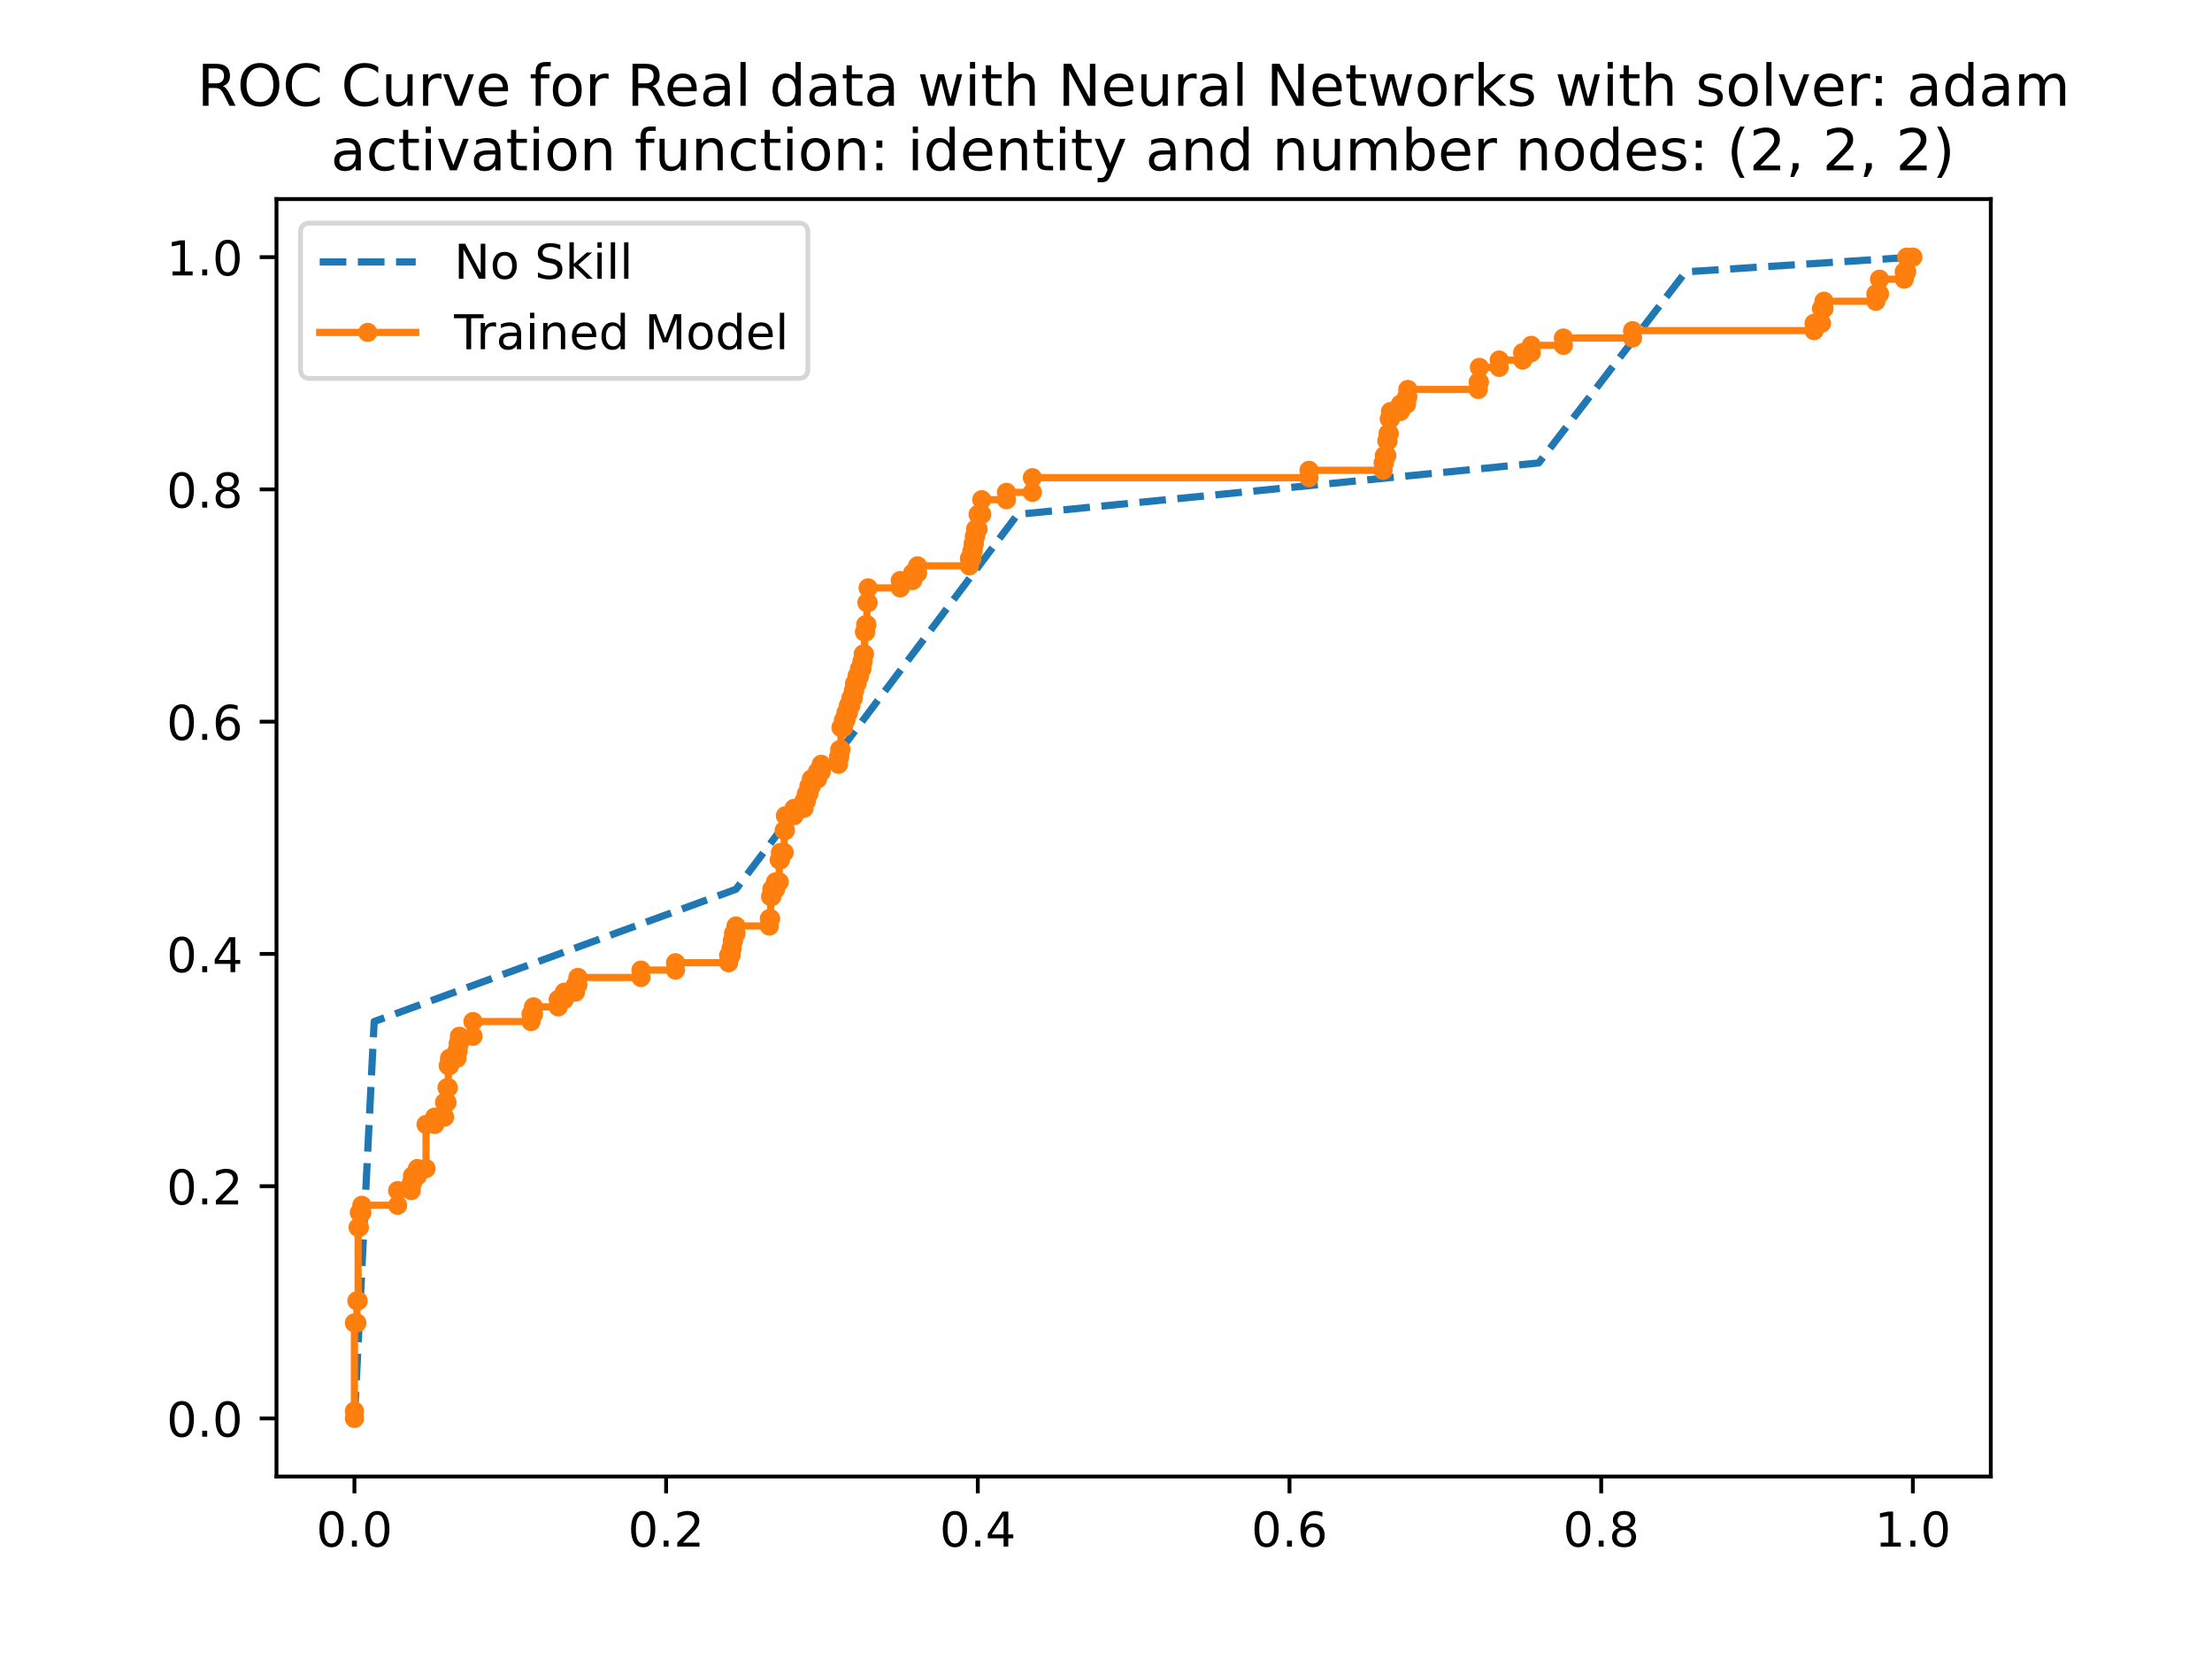 <?xml version="1.0" encoding="utf-8" standalone="no"?>
<!DOCTYPE svg PUBLIC "-//W3C//DTD SVG 1.1//EN"
  "http://www.w3.org/Graphics/SVG/1.1/DTD/svg11.dtd">
<!-- Created with matplotlib (https://matplotlib.org/) -->
<svg height="345.6pt" version="1.1" viewBox="0 0 460.8 345.6" width="460.8pt" xmlns="http://www.w3.org/2000/svg" xmlns:xlink="http://www.w3.org/1999/xlink">
 <defs>
  <style type="text/css">
*{stroke-linecap:butt;stroke-linejoin:round;}
  </style>
 </defs>
 <g id="figure_1">
  <g id="patch_1">
   <path d="M 0 345.6 
L 460.8 345.6 
L 460.8 0 
L 0 0 
z
" style="fill:#ffffff;"/>
  </g>
  <g id="axes_1">
   <g id="patch_2">
    <path d="M 57.6 307.584 
L 414.72 307.584 
L 414.72 41.472 
L 57.6 41.472 
z
" style="fill:#ffffff;"/>
   </g>
   <g id="matplotlib.axis_1">
    <g id="xtick_1">
     <g id="line2d_1">
      <defs>
       <path d="M 0 0 
L 0 3.5 
" id="m9ee364a460" style="stroke:#000000;stroke-width:0.8;"/>
      </defs>
      <g>
       <use style="stroke:#000000;stroke-width:0.8;" x="73.833" xlink:href="#m9ee364a460" y="307.584"/>
      </g>
     </g>
     <g id="text_1">
      <!-- 0.0 -->
      <defs>
       <path d="M 31.781 66.406 
Q 24.172 66.406 20.328 58.906 
Q 16.5 51.422 16.5 36.375 
Q 16.5 21.391 20.328 13.891 
Q 24.172 6.391 31.781 6.391 
Q 39.453 6.391 43.281 13.891 
Q 47.125 21.391 47.125 36.375 
Q 47.125 51.422 43.281 58.906 
Q 39.453 66.406 31.781 66.406 
z
M 31.781 74.219 
Q 44.047 74.219 50.516 64.516 
Q 56.984 54.828 56.984 36.375 
Q 56.984 17.969 50.516 8.266 
Q 44.047 -1.422 31.781 -1.422 
Q 19.531 -1.422 13.062 8.266 
Q 6.594 17.969 6.594 36.375 
Q 6.594 54.828 13.062 64.516 
Q 19.531 74.219 31.781 74.219 
z
" id="DejaVuSans-48"/>
       <path d="M 10.688 12.406 
L 21 12.406 
L 21 0 
L 10.688 0 
z
" id="DejaVuSans-46"/>
      </defs>
      <g transform="translate(65.881 322.182)scale(0.1 -0.1)">
       <use xlink:href="#DejaVuSans-48"/>
       <use x="63.623" xlink:href="#DejaVuSans-46"/>
       <use x="95.41" xlink:href="#DejaVuSans-48"/>
      </g>
     </g>
    </g>
    <g id="xtick_2">
     <g id="line2d_2">
      <g>
       <use style="stroke:#000000;stroke-width:0.8;" x="138.764" xlink:href="#m9ee364a460" y="307.584"/>
      </g>
     </g>
     <g id="text_2">
      <!-- 0.2 -->
      <defs>
       <path d="M 19.188 8.297 
L 53.609 8.297 
L 53.609 0 
L 7.328 0 
L 7.328 8.297 
Q 12.938 14.109 22.625 23.891 
Q 32.328 33.688 34.812 36.531 
Q 39.547 41.844 41.422 45.531 
Q 43.312 49.219 43.312 52.781 
Q 43.312 58.594 39.234 62.25 
Q 35.156 65.922 28.609 65.922 
Q 23.969 65.922 18.812 64.312 
Q 13.672 62.703 7.812 59.422 
L 7.812 69.391 
Q 13.766 71.781 18.938 73 
Q 24.125 74.219 28.422 74.219 
Q 39.75 74.219 46.484 68.547 
Q 53.219 62.891 53.219 53.422 
Q 53.219 48.922 51.531 44.891 
Q 49.859 40.875 45.406 35.406 
Q 44.188 33.984 37.641 27.219 
Q 31.109 20.453 19.188 8.297 
z
" id="DejaVuSans-50"/>
      </defs>
      <g transform="translate(130.812 322.182)scale(0.1 -0.1)">
       <use xlink:href="#DejaVuSans-48"/>
       <use x="63.623" xlink:href="#DejaVuSans-46"/>
       <use x="95.41" xlink:href="#DejaVuSans-50"/>
      </g>
     </g>
    </g>
    <g id="xtick_3">
     <g id="line2d_3">
      <g>
       <use style="stroke:#000000;stroke-width:0.8;" x="203.695" xlink:href="#m9ee364a460" y="307.584"/>
      </g>
     </g>
     <g id="text_3">
      <!-- 0.4 -->
      <defs>
       <path d="M 37.797 64.312 
L 12.891 25.391 
L 37.797 25.391 
z
M 35.203 72.906 
L 47.609 72.906 
L 47.609 25.391 
L 58.016 25.391 
L 58.016 17.188 
L 47.609 17.188 
L 47.609 0 
L 37.797 0 
L 37.797 17.188 
L 4.891 17.188 
L 4.891 26.703 
z
" id="DejaVuSans-52"/>
      </defs>
      <g transform="translate(195.743 322.182)scale(0.1 -0.1)">
       <use xlink:href="#DejaVuSans-48"/>
       <use x="63.623" xlink:href="#DejaVuSans-46"/>
       <use x="95.41" xlink:href="#DejaVuSans-52"/>
      </g>
     </g>
    </g>
    <g id="xtick_4">
     <g id="line2d_4">
      <g>
       <use style="stroke:#000000;stroke-width:0.8;" x="268.625" xlink:href="#m9ee364a460" y="307.584"/>
      </g>
     </g>
     <g id="text_4">
      <!-- 0.6 -->
      <defs>
       <path d="M 33.016 40.375 
Q 26.375 40.375 22.484 35.828 
Q 18.609 31.297 18.609 23.391 
Q 18.609 15.531 22.484 10.953 
Q 26.375 6.391 33.016 6.391 
Q 39.656 6.391 43.531 10.953 
Q 47.406 15.531 47.406 23.391 
Q 47.406 31.297 43.531 35.828 
Q 39.656 40.375 33.016 40.375 
z
M 52.594 71.297 
L 52.594 62.312 
Q 48.875 64.062 45.094 64.984 
Q 41.312 65.922 37.594 65.922 
Q 27.828 65.922 22.672 59.328 
Q 17.531 52.734 16.797 39.406 
Q 19.672 43.656 24.016 45.922 
Q 28.375 48.188 33.594 48.188 
Q 44.578 48.188 50.953 41.516 
Q 57.328 34.859 57.328 23.391 
Q 57.328 12.156 50.688 5.359 
Q 44.047 -1.422 33.016 -1.422 
Q 20.359 -1.422 13.672 8.266 
Q 6.984 17.969 6.984 36.375 
Q 6.984 53.656 15.188 63.938 
Q 23.391 74.219 37.203 74.219 
Q 40.922 74.219 44.703 73.484 
Q 48.484 72.75 52.594 71.297 
z
" id="DejaVuSans-54"/>
      </defs>
      <g transform="translate(260.674 322.182)scale(0.1 -0.1)">
       <use xlink:href="#DejaVuSans-48"/>
       <use x="63.623" xlink:href="#DejaVuSans-46"/>
       <use x="95.41" xlink:href="#DejaVuSans-54"/>
      </g>
     </g>
    </g>
    <g id="xtick_5">
     <g id="line2d_5">
      <g>
       <use style="stroke:#000000;stroke-width:0.8;" x="333.556" xlink:href="#m9ee364a460" y="307.584"/>
      </g>
     </g>
     <g id="text_5">
      <!-- 0.8 -->
      <defs>
       <path d="M 31.781 34.625 
Q 24.75 34.625 20.719 30.859 
Q 16.703 27.094 16.703 20.516 
Q 16.703 13.922 20.719 10.156 
Q 24.75 6.391 31.781 6.391 
Q 38.812 6.391 42.859 10.172 
Q 46.922 13.969 46.922 20.516 
Q 46.922 27.094 42.891 30.859 
Q 38.875 34.625 31.781 34.625 
z
M 21.922 38.812 
Q 15.578 40.375 12.031 44.719 
Q 8.5 49.078 8.5 55.328 
Q 8.5 64.062 14.719 69.141 
Q 20.953 74.219 31.781 74.219 
Q 42.672 74.219 48.875 69.141 
Q 55.078 64.062 55.078 55.328 
Q 55.078 49.078 51.531 44.719 
Q 48 40.375 41.703 38.812 
Q 48.828 37.156 52.797 32.312 
Q 56.781 27.484 56.781 20.516 
Q 56.781 9.906 50.312 4.234 
Q 43.844 -1.422 31.781 -1.422 
Q 19.734 -1.422 13.25 4.234 
Q 6.781 9.906 6.781 20.516 
Q 6.781 27.484 10.781 32.312 
Q 14.797 37.156 21.922 38.812 
z
M 18.312 54.391 
Q 18.312 48.734 21.844 45.562 
Q 25.391 42.391 31.781 42.391 
Q 38.141 42.391 41.719 45.562 
Q 45.312 48.734 45.312 54.391 
Q 45.312 60.062 41.719 63.234 
Q 38.141 66.406 31.781 66.406 
Q 25.391 66.406 21.844 63.234 
Q 18.312 60.062 18.312 54.391 
z
" id="DejaVuSans-56"/>
      </defs>
      <g transform="translate(325.605 322.182)scale(0.1 -0.1)">
       <use xlink:href="#DejaVuSans-48"/>
       <use x="63.623" xlink:href="#DejaVuSans-46"/>
       <use x="95.41" xlink:href="#DejaVuSans-56"/>
      </g>
     </g>
    </g>
    <g id="xtick_6">
     <g id="line2d_6">
      <g>
       <use style="stroke:#000000;stroke-width:0.8;" x="398.487" xlink:href="#m9ee364a460" y="307.584"/>
      </g>
     </g>
     <g id="text_6">
      <!-- 1.0 -->
      <defs>
       <path d="M 12.406 8.297 
L 28.516 8.297 
L 28.516 63.922 
L 10.984 60.406 
L 10.984 69.391 
L 28.422 72.906 
L 38.281 72.906 
L 38.281 8.297 
L 54.391 8.297 
L 54.391 0 
L 12.406 0 
z
" id="DejaVuSans-49"/>
      </defs>
      <g transform="translate(390.536 322.182)scale(0.1 -0.1)">
       <use xlink:href="#DejaVuSans-49"/>
       <use x="63.623" xlink:href="#DejaVuSans-46"/>
       <use x="95.41" xlink:href="#DejaVuSans-48"/>
      </g>
     </g>
    </g>
   </g>
   <g id="matplotlib.axis_2">
    <g id="ytick_1">
     <g id="line2d_7">
      <defs>
       <path d="M 0 0 
L -3.5 0 
" id="md3bac1c4c9" style="stroke:#000000;stroke-width:0.8;"/>
      </defs>
      <g>
       <use style="stroke:#000000;stroke-width:0.8;" x="57.6" xlink:href="#md3bac1c4c9" y="295.488"/>
      </g>
     </g>
     <g id="text_7">
      <!-- 0.0 -->
      <g transform="translate(34.697 299.287)scale(0.1 -0.1)">
       <use xlink:href="#DejaVuSans-48"/>
       <use x="63.623" xlink:href="#DejaVuSans-46"/>
       <use x="95.41" xlink:href="#DejaVuSans-48"/>
      </g>
     </g>
    </g>
    <g id="ytick_2">
     <g id="line2d_8">
      <g>
       <use style="stroke:#000000;stroke-width:0.8;" x="57.6" xlink:href="#md3bac1c4c9" y="247.104"/>
      </g>
     </g>
     <g id="text_8">
      <!-- 0.2 -->
      <g transform="translate(34.697 250.903)scale(0.1 -0.1)">
       <use xlink:href="#DejaVuSans-48"/>
       <use x="63.623" xlink:href="#DejaVuSans-46"/>
       <use x="95.41" xlink:href="#DejaVuSans-50"/>
      </g>
     </g>
    </g>
    <g id="ytick_3">
     <g id="line2d_9">
      <g>
       <use style="stroke:#000000;stroke-width:0.8;" x="57.6" xlink:href="#md3bac1c4c9" y="198.72"/>
      </g>
     </g>
     <g id="text_9">
      <!-- 0.4 -->
      <g transform="translate(34.697 202.519)scale(0.1 -0.1)">
       <use xlink:href="#DejaVuSans-48"/>
       <use x="63.623" xlink:href="#DejaVuSans-46"/>
       <use x="95.41" xlink:href="#DejaVuSans-52"/>
      </g>
     </g>
    </g>
    <g id="ytick_4">
     <g id="line2d_10">
      <g>
       <use style="stroke:#000000;stroke-width:0.8;" x="57.6" xlink:href="#md3bac1c4c9" y="150.336"/>
      </g>
     </g>
     <g id="text_10">
      <!-- 0.6 -->
      <g transform="translate(34.697 154.135)scale(0.1 -0.1)">
       <use xlink:href="#DejaVuSans-48"/>
       <use x="63.623" xlink:href="#DejaVuSans-46"/>
       <use x="95.41" xlink:href="#DejaVuSans-54"/>
      </g>
     </g>
    </g>
    <g id="ytick_5">
     <g id="line2d_11">
      <g>
       <use style="stroke:#000000;stroke-width:0.8;" x="57.6" xlink:href="#md3bac1c4c9" y="101.952"/>
      </g>
     </g>
     <g id="text_11">
      <!-- 0.8 -->
      <g transform="translate(34.697 105.751)scale(0.1 -0.1)">
       <use xlink:href="#DejaVuSans-48"/>
       <use x="63.623" xlink:href="#DejaVuSans-46"/>
       <use x="95.41" xlink:href="#DejaVuSans-56"/>
      </g>
     </g>
    </g>
    <g id="ytick_6">
     <g id="line2d_12">
      <g>
       <use style="stroke:#000000;stroke-width:0.8;" x="57.6" xlink:href="#md3bac1c4c9" y="53.568"/>
      </g>
     </g>
     <g id="text_12">
      <!-- 1.0 -->
      <g transform="translate(34.697 57.367)scale(0.1 -0.1)">
       <use xlink:href="#DejaVuSans-49"/>
       <use x="63.623" xlink:href="#DejaVuSans-46"/>
       <use x="95.41" xlink:href="#DejaVuSans-48"/>
      </g>
     </g>
    </g>
   </g>
   <g id="line2d_13">
    <path clip-path="url(#p2cb1b2022c)" d="M 73.833 295.488 
L 77.949 212.806 
L 153.324 185.246 
L 211.978 107.158 
L 320.539 96.44 
L 351.153 56.63 
L 398.487 53.568 
" style="fill:none;stroke:#1f77b4;stroke-dasharray:5.55,2.4;stroke-dashoffset:0;stroke-width:1.5;"/>
   </g>
   <g id="line2d_14">
    <path clip-path="url(#p2cb1b2022c)" d="M 73.833 295.488 
L 73.833 275.583 
L 74.347 275.583 
L 74.347 270.99 
L 74.604 270.99 
L 74.604 255.678 
L 74.862 255.678 
L 74.862 252.616 
L 75.376 252.616 
L 75.376 251.085 
L 82.837 251.085 
L 82.837 248.023 
L 85.666 248.023 
L 85.666 246.492 
L 85.924 246.492 
L 85.924 244.96 
L 86.953 244.96 
L 86.953 243.429 
L 88.753 243.429 
L 88.753 234.242 
L 90.554 234.242 
L 90.554 232.711 
L 92.612 232.711 
L 92.612 229.649 
L 93.127 229.649 
L 93.127 226.587 
L 93.384 226.587 
L 93.384 221.993 
L 93.641 221.993 
L 93.641 220.462 
L 95.185 220.462 
L 95.185 218.931 
L 95.442 218.931 
L 95.442 217.4 
L 95.699 217.4 
L 95.699 215.869 
L 98.529 215.869 
L 98.529 212.806 
L 110.62 212.806 
L 110.62 211.275 
L 111.135 211.275 
L 111.135 209.744 
L 116.28 209.744 
L 116.28 208.213 
L 117.566 208.213 
L 117.566 206.682 
L 119.881 206.682 
L 119.881 205.151 
L 120.396 205.151 
L 120.396 203.62 
L 133.516 203.62 
L 133.516 202.089 
L 140.719 202.089 
L 140.719 200.557 
L 151.781 200.557 
L 151.781 199.026 
L 152.295 199.026 
L 152.295 197.495 
L 152.552 197.495 
L 152.552 195.964 
L 152.81 195.964 
L 152.81 194.433 
L 153.324 194.433 
L 153.324 192.902 
L 160.27 192.902 
L 160.27 191.371 
L 160.527 191.371 
L 160.527 186.777 
L 160.785 186.777 
L 160.785 185.246 
L 161.556 185.246 
L 161.556 183.715 
L 162.328 183.715 
L 162.328 179.121 
L 162.585 179.121 
L 162.585 177.59 
L 163.357 177.59 
L 163.357 172.997 
L 163.614 172.997 
L 163.614 169.935 
L 165.415 169.935 
L 165.415 168.403 
L 167.473 168.403 
L 167.473 166.872 
L 167.988 166.872 
L 167.988 165.341 
L 168.502 165.341 
L 168.502 163.81 
L 169.017 163.81 
L 169.017 162.279 
L 170.303 162.279 
L 170.303 160.748 
L 171.075 160.748 
L 171.075 159.217 
L 174.676 159.217 
L 174.676 157.685 
L 174.934 157.685 
L 174.934 156.154 
L 175.191 156.154 
L 175.191 151.561 
L 175.705 151.561 
L 175.705 150.03 
L 176.22 150.03 
L 176.22 148.499 
L 176.734 148.499 
L 176.734 146.967 
L 177.249 146.967 
L 177.249 145.436 
L 177.763 145.436 
L 177.763 143.905 
L 178.021 143.905 
L 178.021 142.374 
L 178.535 142.374 
L 178.535 140.843 
L 179.05 140.843 
L 179.05 139.312 
L 179.564 139.312 
L 179.564 137.781 
L 179.821 137.781 
L 179.821 136.25 
L 180.079 136.25 
L 180.079 131.656 
L 180.336 131.656 
L 180.336 130.125 
L 180.593 130.125 
L 180.593 125.532 
L 180.85 125.532 
L 180.85 122.469 
L 187.539 122.469 
L 187.539 120.938 
L 190.112 120.938 
L 190.112 119.407 
L 191.141 119.407 
L 191.141 117.876 
L 201.945 117.876 
L 201.945 116.345 
L 202.46 116.345 
L 202.46 114.814 
L 202.717 114.814 
L 202.717 113.282 
L 202.974 113.282 
L 202.974 111.751 
L 203.231 111.751 
L 203.231 110.22 
L 203.746 110.22 
L 203.746 107.158 
L 204.518 107.158 
L 204.518 104.096 
L 209.663 104.096 
L 209.663 102.564 
L 215.065 102.564 
L 215.065 99.502 
L 272.69 99.502 
L 272.69 97.971 
L 288.125 97.971 
L 288.125 96.44 
L 288.383 96.44 
L 288.383 94.909 
L 288.897 94.909 
L 288.897 91.846 
L 289.154 91.846 
L 289.154 90.315 
L 289.412 90.315 
L 289.412 87.253 
L 289.669 87.253 
L 289.669 85.722 
L 291.727 85.722 
L 291.727 84.191 
L 293.013 84.191 
L 293.013 82.66 
L 293.27 82.66 
L 293.27 81.129 
L 307.934 81.129 
L 307.934 79.597 
L 308.191 79.597 
L 308.191 76.535 
L 312.307 76.535 
L 312.307 75.004 
L 317.195 75.004 
L 317.195 73.473 
L 318.996 73.473 
L 318.996 71.942 
L 325.684 71.942 
L 325.684 70.411 
L 340.091 70.411 
L 340.091 68.879 
L 377.907 68.879 
L 377.907 67.348 
L 379.45 67.348 
L 379.45 64.286 
L 379.965 64.286 
L 379.965 62.755 
L 390.77 62.755 
L 390.77 61.224 
L 391.541 61.224 
L 391.541 58.161 
L 396.686 58.161 
L 396.686 56.63 
L 397.201 56.63 
L 397.201 53.568 
L 398.487 53.568 
L 398.487 53.568 
" style="fill:none;stroke:#ff7f0e;stroke-linecap:square;stroke-width:1.5;"/>
    <defs>
     <path d="M 0 1.5 
C 0.398 1.5 0.779 1.342 1.061 1.061 
C 1.342 0.779 1.5 0.398 1.5 0 
C 1.5 -0.398 1.342 -0.779 1.061 -1.061 
C 0.779 -1.342 0.398 -1.5 0 -1.5 
C -0.398 -1.5 -0.779 -1.342 -1.061 -1.061 
C -1.342 -0.779 -1.5 -0.398 -1.5 0 
C -1.5 0.398 -1.342 0.779 -1.061 1.061 
C -0.779 1.342 -0.398 1.5 0 1.5 
z
" id="mf850150795" style="stroke:#ff7f0e;"/>
    </defs>
    <g clip-path="url(#p2cb1b2022c)">
     <use style="fill:#ff7f0e;stroke:#ff7f0e;" x="73.833" xlink:href="#mf850150795" y="295.488"/>
     <use style="fill:#ff7f0e;stroke:#ff7f0e;" x="73.833" xlink:href="#mf850150795" y="293.957"/>
     <use style="fill:#ff7f0e;stroke:#ff7f0e;" x="73.833" xlink:href="#mf850150795" y="275.583"/>
     <use style="fill:#ff7f0e;stroke:#ff7f0e;" x="74.347" xlink:href="#mf850150795" y="275.583"/>
     <use style="fill:#ff7f0e;stroke:#ff7f0e;" x="74.347" xlink:href="#mf850150795" y="270.99"/>
     <use style="fill:#ff7f0e;stroke:#ff7f0e;" x="74.604" xlink:href="#mf850150795" y="270.99"/>
     <use style="fill:#ff7f0e;stroke:#ff7f0e;" x="74.604" xlink:href="#mf850150795" y="255.678"/>
     <use style="fill:#ff7f0e;stroke:#ff7f0e;" x="74.862" xlink:href="#mf850150795" y="255.678"/>
     <use style="fill:#ff7f0e;stroke:#ff7f0e;" x="74.862" xlink:href="#mf850150795" y="252.616"/>
     <use style="fill:#ff7f0e;stroke:#ff7f0e;" x="75.376" xlink:href="#mf850150795" y="252.616"/>
     <use style="fill:#ff7f0e;stroke:#ff7f0e;" x="75.376" xlink:href="#mf850150795" y="251.085"/>
     <use style="fill:#ff7f0e;stroke:#ff7f0e;" x="82.837" xlink:href="#mf850150795" y="251.085"/>
     <use style="fill:#ff7f0e;stroke:#ff7f0e;" x="82.837" xlink:href="#mf850150795" y="248.023"/>
     <use style="fill:#ff7f0e;stroke:#ff7f0e;" x="85.666" xlink:href="#mf850150795" y="248.023"/>
     <use style="fill:#ff7f0e;stroke:#ff7f0e;" x="85.666" xlink:href="#mf850150795" y="246.492"/>
     <use style="fill:#ff7f0e;stroke:#ff7f0e;" x="85.924" xlink:href="#mf850150795" y="246.492"/>
     <use style="fill:#ff7f0e;stroke:#ff7f0e;" x="85.924" xlink:href="#mf850150795" y="244.96"/>
     <use style="fill:#ff7f0e;stroke:#ff7f0e;" x="86.953" xlink:href="#mf850150795" y="244.96"/>
     <use style="fill:#ff7f0e;stroke:#ff7f0e;" x="86.953" xlink:href="#mf850150795" y="243.429"/>
     <use style="fill:#ff7f0e;stroke:#ff7f0e;" x="88.753" xlink:href="#mf850150795" y="243.429"/>
     <use style="fill:#ff7f0e;stroke:#ff7f0e;" x="88.753" xlink:href="#mf850150795" y="234.242"/>
     <use style="fill:#ff7f0e;stroke:#ff7f0e;" x="90.554" xlink:href="#mf850150795" y="234.242"/>
     <use style="fill:#ff7f0e;stroke:#ff7f0e;" x="90.554" xlink:href="#mf850150795" y="232.711"/>
     <use style="fill:#ff7f0e;stroke:#ff7f0e;" x="92.612" xlink:href="#mf850150795" y="232.711"/>
     <use style="fill:#ff7f0e;stroke:#ff7f0e;" x="92.612" xlink:href="#mf850150795" y="229.649"/>
     <use style="fill:#ff7f0e;stroke:#ff7f0e;" x="93.127" xlink:href="#mf850150795" y="229.649"/>
     <use style="fill:#ff7f0e;stroke:#ff7f0e;" x="93.127" xlink:href="#mf850150795" y="226.587"/>
     <use style="fill:#ff7f0e;stroke:#ff7f0e;" x="93.384" xlink:href="#mf850150795" y="226.587"/>
     <use style="fill:#ff7f0e;stroke:#ff7f0e;" x="93.384" xlink:href="#mf850150795" y="221.993"/>
     <use style="fill:#ff7f0e;stroke:#ff7f0e;" x="93.641" xlink:href="#mf850150795" y="221.993"/>
     <use style="fill:#ff7f0e;stroke:#ff7f0e;" x="93.641" xlink:href="#mf850150795" y="220.462"/>
     <use style="fill:#ff7f0e;stroke:#ff7f0e;" x="95.185" xlink:href="#mf850150795" y="220.462"/>
     <use style="fill:#ff7f0e;stroke:#ff7f0e;" x="95.185" xlink:href="#mf850150795" y="218.931"/>
     <use style="fill:#ff7f0e;stroke:#ff7f0e;" x="95.442" xlink:href="#mf850150795" y="218.931"/>
     <use style="fill:#ff7f0e;stroke:#ff7f0e;" x="95.442" xlink:href="#mf850150795" y="217.4"/>
     <use style="fill:#ff7f0e;stroke:#ff7f0e;" x="95.699" xlink:href="#mf850150795" y="217.4"/>
     <use style="fill:#ff7f0e;stroke:#ff7f0e;" x="95.699" xlink:href="#mf850150795" y="215.869"/>
     <use style="fill:#ff7f0e;stroke:#ff7f0e;" x="98.529" xlink:href="#mf850150795" y="215.869"/>
     <use style="fill:#ff7f0e;stroke:#ff7f0e;" x="98.529" xlink:href="#mf850150795" y="212.806"/>
     <use style="fill:#ff7f0e;stroke:#ff7f0e;" x="110.62" xlink:href="#mf850150795" y="212.806"/>
     <use style="fill:#ff7f0e;stroke:#ff7f0e;" x="110.62" xlink:href="#mf850150795" y="211.275"/>
     <use style="fill:#ff7f0e;stroke:#ff7f0e;" x="111.135" xlink:href="#mf850150795" y="211.275"/>
     <use style="fill:#ff7f0e;stroke:#ff7f0e;" x="111.135" xlink:href="#mf850150795" y="209.744"/>
     <use style="fill:#ff7f0e;stroke:#ff7f0e;" x="116.28" xlink:href="#mf850150795" y="209.744"/>
     <use style="fill:#ff7f0e;stroke:#ff7f0e;" x="116.28" xlink:href="#mf850150795" y="208.213"/>
     <use style="fill:#ff7f0e;stroke:#ff7f0e;" x="117.566" xlink:href="#mf850150795" y="208.213"/>
     <use style="fill:#ff7f0e;stroke:#ff7f0e;" x="117.566" xlink:href="#mf850150795" y="206.682"/>
     <use style="fill:#ff7f0e;stroke:#ff7f0e;" x="119.881" xlink:href="#mf850150795" y="206.682"/>
     <use style="fill:#ff7f0e;stroke:#ff7f0e;" x="119.881" xlink:href="#mf850150795" y="205.151"/>
     <use style="fill:#ff7f0e;stroke:#ff7f0e;" x="120.396" xlink:href="#mf850150795" y="205.151"/>
     <use style="fill:#ff7f0e;stroke:#ff7f0e;" x="120.396" xlink:href="#mf850150795" y="203.62"/>
     <use style="fill:#ff7f0e;stroke:#ff7f0e;" x="133.516" xlink:href="#mf850150795" y="203.62"/>
     <use style="fill:#ff7f0e;stroke:#ff7f0e;" x="133.516" xlink:href="#mf850150795" y="202.089"/>
     <use style="fill:#ff7f0e;stroke:#ff7f0e;" x="140.719" xlink:href="#mf850150795" y="202.089"/>
     <use style="fill:#ff7f0e;stroke:#ff7f0e;" x="140.719" xlink:href="#mf850150795" y="200.557"/>
     <use style="fill:#ff7f0e;stroke:#ff7f0e;" x="151.781" xlink:href="#mf850150795" y="200.557"/>
     <use style="fill:#ff7f0e;stroke:#ff7f0e;" x="151.781" xlink:href="#mf850150795" y="199.026"/>
     <use style="fill:#ff7f0e;stroke:#ff7f0e;" x="152.295" xlink:href="#mf850150795" y="199.026"/>
     <use style="fill:#ff7f0e;stroke:#ff7f0e;" x="152.295" xlink:href="#mf850150795" y="197.495"/>
     <use style="fill:#ff7f0e;stroke:#ff7f0e;" x="152.552" xlink:href="#mf850150795" y="197.495"/>
     <use style="fill:#ff7f0e;stroke:#ff7f0e;" x="152.552" xlink:href="#mf850150795" y="195.964"/>
     <use style="fill:#ff7f0e;stroke:#ff7f0e;" x="152.81" xlink:href="#mf850150795" y="195.964"/>
     <use style="fill:#ff7f0e;stroke:#ff7f0e;" x="152.81" xlink:href="#mf850150795" y="194.433"/>
     <use style="fill:#ff7f0e;stroke:#ff7f0e;" x="153.324" xlink:href="#mf850150795" y="194.433"/>
     <use style="fill:#ff7f0e;stroke:#ff7f0e;" x="153.324" xlink:href="#mf850150795" y="192.902"/>
     <use style="fill:#ff7f0e;stroke:#ff7f0e;" x="160.27" xlink:href="#mf850150795" y="192.902"/>
     <use style="fill:#ff7f0e;stroke:#ff7f0e;" x="160.27" xlink:href="#mf850150795" y="191.371"/>
     <use style="fill:#ff7f0e;stroke:#ff7f0e;" x="160.527" xlink:href="#mf850150795" y="191.371"/>
     <use style="fill:#ff7f0e;stroke:#ff7f0e;" x="160.527" xlink:href="#mf850150795" y="186.777"/>
     <use style="fill:#ff7f0e;stroke:#ff7f0e;" x="160.785" xlink:href="#mf850150795" y="186.777"/>
     <use style="fill:#ff7f0e;stroke:#ff7f0e;" x="160.785" xlink:href="#mf850150795" y="185.246"/>
     <use style="fill:#ff7f0e;stroke:#ff7f0e;" x="161.556" xlink:href="#mf850150795" y="185.246"/>
     <use style="fill:#ff7f0e;stroke:#ff7f0e;" x="161.556" xlink:href="#mf850150795" y="183.715"/>
     <use style="fill:#ff7f0e;stroke:#ff7f0e;" x="162.328" xlink:href="#mf850150795" y="183.715"/>
     <use style="fill:#ff7f0e;stroke:#ff7f0e;" x="162.328" xlink:href="#mf850150795" y="179.121"/>
     <use style="fill:#ff7f0e;stroke:#ff7f0e;" x="162.585" xlink:href="#mf850150795" y="179.121"/>
     <use style="fill:#ff7f0e;stroke:#ff7f0e;" x="162.585" xlink:href="#mf850150795" y="177.59"/>
     <use style="fill:#ff7f0e;stroke:#ff7f0e;" x="163.357" xlink:href="#mf850150795" y="177.59"/>
     <use style="fill:#ff7f0e;stroke:#ff7f0e;" x="163.357" xlink:href="#mf850150795" y="172.997"/>
     <use style="fill:#ff7f0e;stroke:#ff7f0e;" x="163.614" xlink:href="#mf850150795" y="172.997"/>
     <use style="fill:#ff7f0e;stroke:#ff7f0e;" x="163.614" xlink:href="#mf850150795" y="169.935"/>
     <use style="fill:#ff7f0e;stroke:#ff7f0e;" x="165.415" xlink:href="#mf850150795" y="169.935"/>
     <use style="fill:#ff7f0e;stroke:#ff7f0e;" x="165.415" xlink:href="#mf850150795" y="168.403"/>
     <use style="fill:#ff7f0e;stroke:#ff7f0e;" x="167.473" xlink:href="#mf850150795" y="168.403"/>
     <use style="fill:#ff7f0e;stroke:#ff7f0e;" x="167.473" xlink:href="#mf850150795" y="166.872"/>
     <use style="fill:#ff7f0e;stroke:#ff7f0e;" x="167.988" xlink:href="#mf850150795" y="166.872"/>
     <use style="fill:#ff7f0e;stroke:#ff7f0e;" x="167.988" xlink:href="#mf850150795" y="165.341"/>
     <use style="fill:#ff7f0e;stroke:#ff7f0e;" x="168.502" xlink:href="#mf850150795" y="165.341"/>
     <use style="fill:#ff7f0e;stroke:#ff7f0e;" x="168.502" xlink:href="#mf850150795" y="163.81"/>
     <use style="fill:#ff7f0e;stroke:#ff7f0e;" x="169.017" xlink:href="#mf850150795" y="163.81"/>
     <use style="fill:#ff7f0e;stroke:#ff7f0e;" x="169.017" xlink:href="#mf850150795" y="162.279"/>
     <use style="fill:#ff7f0e;stroke:#ff7f0e;" x="170.303" xlink:href="#mf850150795" y="162.279"/>
     <use style="fill:#ff7f0e;stroke:#ff7f0e;" x="170.303" xlink:href="#mf850150795" y="160.748"/>
     <use style="fill:#ff7f0e;stroke:#ff7f0e;" x="171.075" xlink:href="#mf850150795" y="160.748"/>
     <use style="fill:#ff7f0e;stroke:#ff7f0e;" x="171.075" xlink:href="#mf850150795" y="159.217"/>
     <use style="fill:#ff7f0e;stroke:#ff7f0e;" x="174.676" xlink:href="#mf850150795" y="159.217"/>
     <use style="fill:#ff7f0e;stroke:#ff7f0e;" x="174.676" xlink:href="#mf850150795" y="157.685"/>
     <use style="fill:#ff7f0e;stroke:#ff7f0e;" x="174.934" xlink:href="#mf850150795" y="157.685"/>
     <use style="fill:#ff7f0e;stroke:#ff7f0e;" x="174.934" xlink:href="#mf850150795" y="156.154"/>
     <use style="fill:#ff7f0e;stroke:#ff7f0e;" x="175.191" xlink:href="#mf850150795" y="156.154"/>
     <use style="fill:#ff7f0e;stroke:#ff7f0e;" x="175.191" xlink:href="#mf850150795" y="151.561"/>
     <use style="fill:#ff7f0e;stroke:#ff7f0e;" x="175.705" xlink:href="#mf850150795" y="151.561"/>
     <use style="fill:#ff7f0e;stroke:#ff7f0e;" x="175.705" xlink:href="#mf850150795" y="150.03"/>
     <use style="fill:#ff7f0e;stroke:#ff7f0e;" x="176.22" xlink:href="#mf850150795" y="150.03"/>
     <use style="fill:#ff7f0e;stroke:#ff7f0e;" x="176.22" xlink:href="#mf850150795" y="148.499"/>
     <use style="fill:#ff7f0e;stroke:#ff7f0e;" x="176.734" xlink:href="#mf850150795" y="148.499"/>
     <use style="fill:#ff7f0e;stroke:#ff7f0e;" x="176.734" xlink:href="#mf850150795" y="146.967"/>
     <use style="fill:#ff7f0e;stroke:#ff7f0e;" x="177.249" xlink:href="#mf850150795" y="146.967"/>
     <use style="fill:#ff7f0e;stroke:#ff7f0e;" x="177.249" xlink:href="#mf850150795" y="145.436"/>
     <use style="fill:#ff7f0e;stroke:#ff7f0e;" x="177.763" xlink:href="#mf850150795" y="145.436"/>
     <use style="fill:#ff7f0e;stroke:#ff7f0e;" x="177.763" xlink:href="#mf850150795" y="143.905"/>
     <use style="fill:#ff7f0e;stroke:#ff7f0e;" x="178.021" xlink:href="#mf850150795" y="143.905"/>
     <use style="fill:#ff7f0e;stroke:#ff7f0e;" x="178.021" xlink:href="#mf850150795" y="142.374"/>
     <use style="fill:#ff7f0e;stroke:#ff7f0e;" x="178.535" xlink:href="#mf850150795" y="142.374"/>
     <use style="fill:#ff7f0e;stroke:#ff7f0e;" x="178.535" xlink:href="#mf850150795" y="140.843"/>
     <use style="fill:#ff7f0e;stroke:#ff7f0e;" x="179.05" xlink:href="#mf850150795" y="140.843"/>
     <use style="fill:#ff7f0e;stroke:#ff7f0e;" x="179.05" xlink:href="#mf850150795" y="139.312"/>
     <use style="fill:#ff7f0e;stroke:#ff7f0e;" x="179.564" xlink:href="#mf850150795" y="139.312"/>
     <use style="fill:#ff7f0e;stroke:#ff7f0e;" x="179.564" xlink:href="#mf850150795" y="137.781"/>
     <use style="fill:#ff7f0e;stroke:#ff7f0e;" x="179.821" xlink:href="#mf850150795" y="137.781"/>
     <use style="fill:#ff7f0e;stroke:#ff7f0e;" x="179.821" xlink:href="#mf850150795" y="136.25"/>
     <use style="fill:#ff7f0e;stroke:#ff7f0e;" x="180.079" xlink:href="#mf850150795" y="136.25"/>
     <use style="fill:#ff7f0e;stroke:#ff7f0e;" x="180.079" xlink:href="#mf850150795" y="131.656"/>
     <use style="fill:#ff7f0e;stroke:#ff7f0e;" x="180.336" xlink:href="#mf850150795" y="131.656"/>
     <use style="fill:#ff7f0e;stroke:#ff7f0e;" x="180.336" xlink:href="#mf850150795" y="130.125"/>
     <use style="fill:#ff7f0e;stroke:#ff7f0e;" x="180.593" xlink:href="#mf850150795" y="130.125"/>
     <use style="fill:#ff7f0e;stroke:#ff7f0e;" x="180.593" xlink:href="#mf850150795" y="125.532"/>
     <use style="fill:#ff7f0e;stroke:#ff7f0e;" x="180.85" xlink:href="#mf850150795" y="125.532"/>
     <use style="fill:#ff7f0e;stroke:#ff7f0e;" x="180.85" xlink:href="#mf850150795" y="122.469"/>
     <use style="fill:#ff7f0e;stroke:#ff7f0e;" x="187.539" xlink:href="#mf850150795" y="122.469"/>
     <use style="fill:#ff7f0e;stroke:#ff7f0e;" x="187.539" xlink:href="#mf850150795" y="120.938"/>
     <use style="fill:#ff7f0e;stroke:#ff7f0e;" x="190.112" xlink:href="#mf850150795" y="120.938"/>
     <use style="fill:#ff7f0e;stroke:#ff7f0e;" x="190.112" xlink:href="#mf850150795" y="119.407"/>
     <use style="fill:#ff7f0e;stroke:#ff7f0e;" x="191.141" xlink:href="#mf850150795" y="119.407"/>
     <use style="fill:#ff7f0e;stroke:#ff7f0e;" x="191.141" xlink:href="#mf850150795" y="117.876"/>
     <use style="fill:#ff7f0e;stroke:#ff7f0e;" x="201.945" xlink:href="#mf850150795" y="117.876"/>
     <use style="fill:#ff7f0e;stroke:#ff7f0e;" x="201.945" xlink:href="#mf850150795" y="116.345"/>
     <use style="fill:#ff7f0e;stroke:#ff7f0e;" x="202.46" xlink:href="#mf850150795" y="116.345"/>
     <use style="fill:#ff7f0e;stroke:#ff7f0e;" x="202.46" xlink:href="#mf850150795" y="114.814"/>
     <use style="fill:#ff7f0e;stroke:#ff7f0e;" x="202.717" xlink:href="#mf850150795" y="114.814"/>
     <use style="fill:#ff7f0e;stroke:#ff7f0e;" x="202.717" xlink:href="#mf850150795" y="113.282"/>
     <use style="fill:#ff7f0e;stroke:#ff7f0e;" x="202.974" xlink:href="#mf850150795" y="113.282"/>
     <use style="fill:#ff7f0e;stroke:#ff7f0e;" x="202.974" xlink:href="#mf850150795" y="111.751"/>
     <use style="fill:#ff7f0e;stroke:#ff7f0e;" x="203.231" xlink:href="#mf850150795" y="111.751"/>
     <use style="fill:#ff7f0e;stroke:#ff7f0e;" x="203.231" xlink:href="#mf850150795" y="110.22"/>
     <use style="fill:#ff7f0e;stroke:#ff7f0e;" x="203.746" xlink:href="#mf850150795" y="110.22"/>
     <use style="fill:#ff7f0e;stroke:#ff7f0e;" x="203.746" xlink:href="#mf850150795" y="107.158"/>
     <use style="fill:#ff7f0e;stroke:#ff7f0e;" x="204.518" xlink:href="#mf850150795" y="107.158"/>
     <use style="fill:#ff7f0e;stroke:#ff7f0e;" x="204.518" xlink:href="#mf850150795" y="104.096"/>
     <use style="fill:#ff7f0e;stroke:#ff7f0e;" x="209.663" xlink:href="#mf850150795" y="104.096"/>
     <use style="fill:#ff7f0e;stroke:#ff7f0e;" x="209.663" xlink:href="#mf850150795" y="102.564"/>
     <use style="fill:#ff7f0e;stroke:#ff7f0e;" x="215.065" xlink:href="#mf850150795" y="102.564"/>
     <use style="fill:#ff7f0e;stroke:#ff7f0e;" x="215.065" xlink:href="#mf850150795" y="99.502"/>
     <use style="fill:#ff7f0e;stroke:#ff7f0e;" x="272.69" xlink:href="#mf850150795" y="99.502"/>
     <use style="fill:#ff7f0e;stroke:#ff7f0e;" x="272.69" xlink:href="#mf850150795" y="97.971"/>
     <use style="fill:#ff7f0e;stroke:#ff7f0e;" x="288.125" xlink:href="#mf850150795" y="97.971"/>
     <use style="fill:#ff7f0e;stroke:#ff7f0e;" x="288.125" xlink:href="#mf850150795" y="96.44"/>
     <use style="fill:#ff7f0e;stroke:#ff7f0e;" x="288.383" xlink:href="#mf850150795" y="96.44"/>
     <use style="fill:#ff7f0e;stroke:#ff7f0e;" x="288.383" xlink:href="#mf850150795" y="94.909"/>
     <use style="fill:#ff7f0e;stroke:#ff7f0e;" x="288.897" xlink:href="#mf850150795" y="94.909"/>
     <use style="fill:#ff7f0e;stroke:#ff7f0e;" x="288.897" xlink:href="#mf850150795" y="91.846"/>
     <use style="fill:#ff7f0e;stroke:#ff7f0e;" x="289.154" xlink:href="#mf850150795" y="91.846"/>
     <use style="fill:#ff7f0e;stroke:#ff7f0e;" x="289.154" xlink:href="#mf850150795" y="90.315"/>
     <use style="fill:#ff7f0e;stroke:#ff7f0e;" x="289.412" xlink:href="#mf850150795" y="90.315"/>
     <use style="fill:#ff7f0e;stroke:#ff7f0e;" x="289.412" xlink:href="#mf850150795" y="87.253"/>
     <use style="fill:#ff7f0e;stroke:#ff7f0e;" x="289.669" xlink:href="#mf850150795" y="87.253"/>
     <use style="fill:#ff7f0e;stroke:#ff7f0e;" x="289.669" xlink:href="#mf850150795" y="85.722"/>
     <use style="fill:#ff7f0e;stroke:#ff7f0e;" x="291.727" xlink:href="#mf850150795" y="85.722"/>
     <use style="fill:#ff7f0e;stroke:#ff7f0e;" x="291.727" xlink:href="#mf850150795" y="84.191"/>
     <use style="fill:#ff7f0e;stroke:#ff7f0e;" x="293.013" xlink:href="#mf850150795" y="84.191"/>
     <use style="fill:#ff7f0e;stroke:#ff7f0e;" x="293.013" xlink:href="#mf850150795" y="82.66"/>
     <use style="fill:#ff7f0e;stroke:#ff7f0e;" x="293.27" xlink:href="#mf850150795" y="82.66"/>
     <use style="fill:#ff7f0e;stroke:#ff7f0e;" x="293.27" xlink:href="#mf850150795" y="81.129"/>
     <use style="fill:#ff7f0e;stroke:#ff7f0e;" x="307.934" xlink:href="#mf850150795" y="81.129"/>
     <use style="fill:#ff7f0e;stroke:#ff7f0e;" x="307.934" xlink:href="#mf850150795" y="79.597"/>
     <use style="fill:#ff7f0e;stroke:#ff7f0e;" x="308.191" xlink:href="#mf850150795" y="79.597"/>
     <use style="fill:#ff7f0e;stroke:#ff7f0e;" x="308.191" xlink:href="#mf850150795" y="76.535"/>
     <use style="fill:#ff7f0e;stroke:#ff7f0e;" x="312.307" xlink:href="#mf850150795" y="76.535"/>
     <use style="fill:#ff7f0e;stroke:#ff7f0e;" x="312.307" xlink:href="#mf850150795" y="75.004"/>
     <use style="fill:#ff7f0e;stroke:#ff7f0e;" x="317.195" xlink:href="#mf850150795" y="75.004"/>
     <use style="fill:#ff7f0e;stroke:#ff7f0e;" x="317.195" xlink:href="#mf850150795" y="73.473"/>
     <use style="fill:#ff7f0e;stroke:#ff7f0e;" x="318.996" xlink:href="#mf850150795" y="73.473"/>
     <use style="fill:#ff7f0e;stroke:#ff7f0e;" x="318.996" xlink:href="#mf850150795" y="71.942"/>
     <use style="fill:#ff7f0e;stroke:#ff7f0e;" x="325.684" xlink:href="#mf850150795" y="71.942"/>
     <use style="fill:#ff7f0e;stroke:#ff7f0e;" x="325.684" xlink:href="#mf850150795" y="70.411"/>
     <use style="fill:#ff7f0e;stroke:#ff7f0e;" x="340.091" xlink:href="#mf850150795" y="70.411"/>
     <use style="fill:#ff7f0e;stroke:#ff7f0e;" x="340.091" xlink:href="#mf850150795" y="68.879"/>
     <use style="fill:#ff7f0e;stroke:#ff7f0e;" x="377.907" xlink:href="#mf850150795" y="68.879"/>
     <use style="fill:#ff7f0e;stroke:#ff7f0e;" x="377.907" xlink:href="#mf850150795" y="67.348"/>
     <use style="fill:#ff7f0e;stroke:#ff7f0e;" x="379.45" xlink:href="#mf850150795" y="67.348"/>
     <use style="fill:#ff7f0e;stroke:#ff7f0e;" x="379.45" xlink:href="#mf850150795" y="64.286"/>
     <use style="fill:#ff7f0e;stroke:#ff7f0e;" x="379.965" xlink:href="#mf850150795" y="64.286"/>
     <use style="fill:#ff7f0e;stroke:#ff7f0e;" x="379.965" xlink:href="#mf850150795" y="62.755"/>
     <use style="fill:#ff7f0e;stroke:#ff7f0e;" x="390.77" xlink:href="#mf850150795" y="62.755"/>
     <use style="fill:#ff7f0e;stroke:#ff7f0e;" x="390.77" xlink:href="#mf850150795" y="61.224"/>
     <use style="fill:#ff7f0e;stroke:#ff7f0e;" x="391.541" xlink:href="#mf850150795" y="61.224"/>
     <use style="fill:#ff7f0e;stroke:#ff7f0e;" x="391.541" xlink:href="#mf850150795" y="58.161"/>
     <use style="fill:#ff7f0e;stroke:#ff7f0e;" x="396.686" xlink:href="#mf850150795" y="58.161"/>
     <use style="fill:#ff7f0e;stroke:#ff7f0e;" x="396.686" xlink:href="#mf850150795" y="56.63"/>
     <use style="fill:#ff7f0e;stroke:#ff7f0e;" x="397.201" xlink:href="#mf850150795" y="56.63"/>
     <use style="fill:#ff7f0e;stroke:#ff7f0e;" x="397.201" xlink:href="#mf850150795" y="53.568"/>
     <use style="fill:#ff7f0e;stroke:#ff7f0e;" x="398.487" xlink:href="#mf850150795" y="53.568"/>
    </g>
   </g>
   <g id="patch_3">
    <path d="M 57.6 307.584 
L 57.6 41.472 
" style="fill:none;stroke:#000000;stroke-linecap:square;stroke-linejoin:miter;stroke-width:0.8;"/>
   </g>
   <g id="patch_4">
    <path d="M 414.72 307.584 
L 414.72 41.472 
" style="fill:none;stroke:#000000;stroke-linecap:square;stroke-linejoin:miter;stroke-width:0.8;"/>
   </g>
   <g id="patch_5">
    <path d="M 57.6 307.584 
L 414.72 307.584 
" style="fill:none;stroke:#000000;stroke-linecap:square;stroke-linejoin:miter;stroke-width:0.8;"/>
   </g>
   <g id="patch_6">
    <path d="M 57.6 41.472 
L 414.72 41.472 
" style="fill:none;stroke:#000000;stroke-linecap:square;stroke-linejoin:miter;stroke-width:0.8;"/>
   </g>
   <g id="text_13">
    <!-- ROC Curve for Real data with Neural Networks with solver: adam -->
    <defs>
     <path d="M 44.391 34.188 
Q 47.562 33.109 50.562 29.594 
Q 53.562 26.078 56.594 19.922 
L 66.609 0 
L 56 0 
L 46.688 18.703 
Q 43.062 26.031 39.672 28.422 
Q 36.281 30.812 30.422 30.812 
L 19.672 30.812 
L 19.672 0 
L 9.812 0 
L 9.812 72.906 
L 32.078 72.906 
Q 44.578 72.906 50.734 67.672 
Q 56.891 62.453 56.891 51.906 
Q 56.891 45.016 53.688 40.469 
Q 50.484 35.938 44.391 34.188 
z
M 19.672 64.797 
L 19.672 38.922 
L 32.078 38.922 
Q 39.203 38.922 42.844 42.219 
Q 46.484 45.516 46.484 51.906 
Q 46.484 58.297 42.844 61.547 
Q 39.203 64.797 32.078 64.797 
z
" id="DejaVuSans-82"/>
     <path d="M 39.406 66.219 
Q 28.656 66.219 22.328 58.203 
Q 16.016 50.203 16.016 36.375 
Q 16.016 22.609 22.328 14.594 
Q 28.656 6.594 39.406 6.594 
Q 50.141 6.594 56.422 14.594 
Q 62.703 22.609 62.703 36.375 
Q 62.703 50.203 56.422 58.203 
Q 50.141 66.219 39.406 66.219 
z
M 39.406 74.219 
Q 54.734 74.219 63.906 63.938 
Q 73.094 53.656 73.094 36.375 
Q 73.094 19.141 63.906 8.859 
Q 54.734 -1.422 39.406 -1.422 
Q 24.031 -1.422 14.812 8.828 
Q 5.609 19.094 5.609 36.375 
Q 5.609 53.656 14.812 63.938 
Q 24.031 74.219 39.406 74.219 
z
" id="DejaVuSans-79"/>
     <path d="M 64.406 67.281 
L 64.406 56.891 
Q 59.422 61.531 53.781 63.812 
Q 48.141 66.109 41.797 66.109 
Q 29.297 66.109 22.656 58.469 
Q 16.016 50.828 16.016 36.375 
Q 16.016 21.969 22.656 14.328 
Q 29.297 6.688 41.797 6.688 
Q 48.141 6.688 53.781 8.984 
Q 59.422 11.281 64.406 15.922 
L 64.406 5.609 
Q 59.234 2.094 53.438 0.328 
Q 47.656 -1.422 41.219 -1.422 
Q 24.656 -1.422 15.125 8.703 
Q 5.609 18.844 5.609 36.375 
Q 5.609 53.953 15.125 64.078 
Q 24.656 74.219 41.219 74.219 
Q 47.75 74.219 53.531 72.484 
Q 59.328 70.75 64.406 67.281 
z
" id="DejaVuSans-67"/>
     <path id="DejaVuSans-32"/>
     <path d="M 8.5 21.578 
L 8.5 54.688 
L 17.484 54.688 
L 17.484 21.922 
Q 17.484 14.156 20.5 10.266 
Q 23.531 6.391 29.594 6.391 
Q 36.859 6.391 41.078 11.031 
Q 45.312 15.672 45.312 23.688 
L 45.312 54.688 
L 54.297 54.688 
L 54.297 0 
L 45.312 0 
L 45.312 8.406 
Q 42.047 3.422 37.719 1 
Q 33.406 -1.422 27.688 -1.422 
Q 18.266 -1.422 13.375 4.438 
Q 8.5 10.297 8.5 21.578 
z
M 31.109 56 
z
" id="DejaVuSans-117"/>
     <path d="M 41.109 46.297 
Q 39.594 47.172 37.812 47.578 
Q 36.031 48 33.891 48 
Q 26.266 48 22.188 43.047 
Q 18.109 38.094 18.109 28.812 
L 18.109 0 
L 9.078 0 
L 9.078 54.688 
L 18.109 54.688 
L 18.109 46.188 
Q 20.953 51.172 25.484 53.578 
Q 30.031 56 36.531 56 
Q 37.453 56 38.578 55.875 
Q 39.703 55.766 41.062 55.516 
z
" id="DejaVuSans-114"/>
     <path d="M 2.984 54.688 
L 12.5 54.688 
L 29.594 8.797 
L 46.688 54.688 
L 56.203 54.688 
L 35.688 0 
L 23.484 0 
z
" id="DejaVuSans-118"/>
     <path d="M 56.203 29.594 
L 56.203 25.203 
L 14.891 25.203 
Q 15.484 15.922 20.484 11.062 
Q 25.484 6.203 34.422 6.203 
Q 39.594 6.203 44.453 7.469 
Q 49.312 8.734 54.109 11.281 
L 54.109 2.781 
Q 49.266 0.734 44.188 -0.344 
Q 39.109 -1.422 33.891 -1.422 
Q 20.797 -1.422 13.156 6.188 
Q 5.516 13.812 5.516 26.812 
Q 5.516 40.234 12.766 48.109 
Q 20.016 56 32.328 56 
Q 43.359 56 49.781 48.891 
Q 56.203 41.797 56.203 29.594 
z
M 47.219 32.234 
Q 47.125 39.594 43.094 43.984 
Q 39.062 48.391 32.422 48.391 
Q 24.906 48.391 20.391 44.141 
Q 15.875 39.891 15.188 32.172 
z
" id="DejaVuSans-101"/>
     <path d="M 37.109 75.984 
L 37.109 68.5 
L 28.516 68.5 
Q 23.688 68.5 21.797 66.547 
Q 19.922 64.594 19.922 59.516 
L 19.922 54.688 
L 34.719 54.688 
L 34.719 47.703 
L 19.922 47.703 
L 19.922 0 
L 10.891 0 
L 10.891 47.703 
L 2.297 47.703 
L 2.297 54.688 
L 10.891 54.688 
L 10.891 58.5 
Q 10.891 67.625 15.141 71.797 
Q 19.391 75.984 28.609 75.984 
z
" id="DejaVuSans-102"/>
     <path d="M 30.609 48.391 
Q 23.391 48.391 19.188 42.75 
Q 14.984 37.109 14.984 27.297 
Q 14.984 17.484 19.156 11.844 
Q 23.344 6.203 30.609 6.203 
Q 37.797 6.203 41.984 11.859 
Q 46.188 17.531 46.188 27.297 
Q 46.188 37.016 41.984 42.703 
Q 37.797 48.391 30.609 48.391 
z
M 30.609 56 
Q 42.328 56 49.016 48.375 
Q 55.719 40.766 55.719 27.297 
Q 55.719 13.875 49.016 6.219 
Q 42.328 -1.422 30.609 -1.422 
Q 18.844 -1.422 12.172 6.219 
Q 5.516 13.875 5.516 27.297 
Q 5.516 40.766 12.172 48.375 
Q 18.844 56 30.609 56 
z
" id="DejaVuSans-111"/>
     <path d="M 34.281 27.484 
Q 23.391 27.484 19.188 25 
Q 14.984 22.516 14.984 16.5 
Q 14.984 11.719 18.141 8.906 
Q 21.297 6.109 26.703 6.109 
Q 34.188 6.109 38.703 11.406 
Q 43.219 16.703 43.219 25.484 
L 43.219 27.484 
z
M 52.203 31.203 
L 52.203 0 
L 43.219 0 
L 43.219 8.297 
Q 40.141 3.328 35.547 0.953 
Q 30.953 -1.422 24.312 -1.422 
Q 15.922 -1.422 10.953 3.297 
Q 6 8.016 6 15.922 
Q 6 25.141 12.172 29.828 
Q 18.359 34.516 30.609 34.516 
L 43.219 34.516 
L 43.219 35.406 
Q 43.219 41.609 39.141 45 
Q 35.062 48.391 27.688 48.391 
Q 23 48.391 18.547 47.266 
Q 14.109 46.141 10.016 43.891 
L 10.016 52.203 
Q 14.938 54.109 19.578 55.047 
Q 24.219 56 28.609 56 
Q 40.484 56 46.344 49.844 
Q 52.203 43.703 52.203 31.203 
z
" id="DejaVuSans-97"/>
     <path d="M 9.422 75.984 
L 18.406 75.984 
L 18.406 0 
L 9.422 0 
z
" id="DejaVuSans-108"/>
     <path d="M 45.406 46.391 
L 45.406 75.984 
L 54.391 75.984 
L 54.391 0 
L 45.406 0 
L 45.406 8.203 
Q 42.578 3.328 38.25 0.953 
Q 33.938 -1.422 27.875 -1.422 
Q 17.969 -1.422 11.734 6.484 
Q 5.516 14.406 5.516 27.297 
Q 5.516 40.188 11.734 48.094 
Q 17.969 56 27.875 56 
Q 33.938 56 38.25 53.625 
Q 42.578 51.266 45.406 46.391 
z
M 14.797 27.297 
Q 14.797 17.391 18.875 11.75 
Q 22.953 6.109 30.078 6.109 
Q 37.203 6.109 41.297 11.75 
Q 45.406 17.391 45.406 27.297 
Q 45.406 37.203 41.297 42.844 
Q 37.203 48.484 30.078 48.484 
Q 22.953 48.484 18.875 42.844 
Q 14.797 37.203 14.797 27.297 
z
" id="DejaVuSans-100"/>
     <path d="M 18.312 70.219 
L 18.312 54.688 
L 36.812 54.688 
L 36.812 47.703 
L 18.312 47.703 
L 18.312 18.016 
Q 18.312 11.328 20.141 9.422 
Q 21.969 7.516 27.594 7.516 
L 36.812 7.516 
L 36.812 0 
L 27.594 0 
Q 17.188 0 13.234 3.875 
Q 9.281 7.766 9.281 18.016 
L 9.281 47.703 
L 2.688 47.703 
L 2.688 54.688 
L 9.281 54.688 
L 9.281 70.219 
z
" id="DejaVuSans-116"/>
     <path d="M 4.203 54.688 
L 13.188 54.688 
L 24.422 12.016 
L 35.594 54.688 
L 46.188 54.688 
L 57.422 12.016 
L 68.609 54.688 
L 77.594 54.688 
L 63.281 0 
L 52.688 0 
L 40.922 44.828 
L 29.109 0 
L 18.5 0 
z
" id="DejaVuSans-119"/>
     <path d="M 9.422 54.688 
L 18.406 54.688 
L 18.406 0 
L 9.422 0 
z
M 9.422 75.984 
L 18.406 75.984 
L 18.406 64.594 
L 9.422 64.594 
z
" id="DejaVuSans-105"/>
     <path d="M 54.891 33.016 
L 54.891 0 
L 45.906 0 
L 45.906 32.719 
Q 45.906 40.484 42.875 44.328 
Q 39.844 48.188 33.797 48.188 
Q 26.516 48.188 22.312 43.547 
Q 18.109 38.922 18.109 30.906 
L 18.109 0 
L 9.078 0 
L 9.078 75.984 
L 18.109 75.984 
L 18.109 46.188 
Q 21.344 51.125 25.703 53.562 
Q 30.078 56 35.797 56 
Q 45.219 56 50.047 50.172 
Q 54.891 44.344 54.891 33.016 
z
" id="DejaVuSans-104"/>
     <path d="M 9.812 72.906 
L 23.094 72.906 
L 55.422 11.922 
L 55.422 72.906 
L 64.984 72.906 
L 64.984 0 
L 51.703 0 
L 19.391 60.984 
L 19.391 0 
L 9.812 0 
z
" id="DejaVuSans-78"/>
     <path d="M 9.078 75.984 
L 18.109 75.984 
L 18.109 31.109 
L 44.922 54.688 
L 56.391 54.688 
L 27.391 29.109 
L 57.625 0 
L 45.906 0 
L 18.109 26.703 
L 18.109 0 
L 9.078 0 
z
" id="DejaVuSans-107"/>
     <path d="M 44.281 53.078 
L 44.281 44.578 
Q 40.484 46.531 36.375 47.5 
Q 32.281 48.484 27.875 48.484 
Q 21.188 48.484 17.844 46.438 
Q 14.5 44.391 14.5 40.281 
Q 14.5 37.156 16.891 35.375 
Q 19.281 33.594 26.516 31.984 
L 29.594 31.297 
Q 39.156 29.25 43.188 25.516 
Q 47.219 21.781 47.219 15.094 
Q 47.219 7.469 41.188 3.016 
Q 35.156 -1.422 24.609 -1.422 
Q 20.219 -1.422 15.453 -0.562 
Q 10.688 0.297 5.422 2 
L 5.422 11.281 
Q 10.406 8.688 15.234 7.391 
Q 20.062 6.109 24.812 6.109 
Q 31.156 6.109 34.562 8.281 
Q 37.984 10.453 37.984 14.406 
Q 37.984 18.062 35.516 20.016 
Q 33.062 21.969 24.703 23.781 
L 21.578 24.516 
Q 13.234 26.266 9.516 29.906 
Q 5.812 33.547 5.812 39.891 
Q 5.812 47.609 11.281 51.797 
Q 16.75 56 26.812 56 
Q 31.781 56 36.172 55.266 
Q 40.578 54.547 44.281 53.078 
z
" id="DejaVuSans-115"/>
     <path d="M 11.719 12.406 
L 22.016 12.406 
L 22.016 0 
L 11.719 0 
z
M 11.719 51.703 
L 22.016 51.703 
L 22.016 39.312 
L 11.719 39.312 
z
" id="DejaVuSans-58"/>
     <path d="M 52 44.188 
Q 55.375 50.25 60.062 53.125 
Q 64.75 56 71.094 56 
Q 79.641 56 84.281 50.016 
Q 88.922 44.047 88.922 33.016 
L 88.922 0 
L 79.891 0 
L 79.891 32.719 
Q 79.891 40.578 77.094 44.375 
Q 74.312 48.188 68.609 48.188 
Q 61.625 48.188 57.562 43.547 
Q 53.516 38.922 53.516 30.906 
L 53.516 0 
L 44.484 0 
L 44.484 32.719 
Q 44.484 40.625 41.703 44.406 
Q 38.922 48.188 33.109 48.188 
Q 26.219 48.188 22.156 43.531 
Q 18.109 38.875 18.109 30.906 
L 18.109 0 
L 9.078 0 
L 9.078 54.688 
L 18.109 54.688 
L 18.109 46.188 
Q 21.188 51.219 25.484 53.609 
Q 29.781 56 35.688 56 
Q 41.656 56 45.828 52.969 
Q 50 49.953 52 44.188 
z
" id="DejaVuSans-109"/>
    </defs>
    <g transform="translate(41.083 22.035)scale(0.12 -0.12)">
     <use xlink:href="#DejaVuSans-82"/>
     <use x="69.482" xlink:href="#DejaVuSans-79"/>
     <use x="148.193" xlink:href="#DejaVuSans-67"/>
     <use x="218.018" xlink:href="#DejaVuSans-32"/>
     <use x="249.805" xlink:href="#DejaVuSans-67"/>
     <use x="319.629" xlink:href="#DejaVuSans-117"/>
     <use x="383.008" xlink:href="#DejaVuSans-114"/>
     <use x="424.121" xlink:href="#DejaVuSans-118"/>
     <use x="483.301" xlink:href="#DejaVuSans-101"/>
     <use x="544.824" xlink:href="#DejaVuSans-32"/>
     <use x="576.611" xlink:href="#DejaVuSans-102"/>
     <use x="611.816" xlink:href="#DejaVuSans-111"/>
     <use x="672.998" xlink:href="#DejaVuSans-114"/>
     <use x="714.111" xlink:href="#DejaVuSans-32"/>
     <use x="745.898" xlink:href="#DejaVuSans-82"/>
     <use x="810.881" xlink:href="#DejaVuSans-101"/>
     <use x="872.404" xlink:href="#DejaVuSans-97"/>
     <use x="933.684" xlink:href="#DejaVuSans-108"/>
     <use x="961.467" xlink:href="#DejaVuSans-32"/>
     <use x="993.254" xlink:href="#DejaVuSans-100"/>
     <use x="1056.73" xlink:href="#DejaVuSans-97"/>
     <use x="1118.01" xlink:href="#DejaVuSans-116"/>
     <use x="1157.219" xlink:href="#DejaVuSans-97"/>
     <use x="1218.498" xlink:href="#DejaVuSans-32"/>
     <use x="1250.285" xlink:href="#DejaVuSans-119"/>
     <use x="1332.072" xlink:href="#DejaVuSans-105"/>
     <use x="1359.855" xlink:href="#DejaVuSans-116"/>
     <use x="1399.064" xlink:href="#DejaVuSans-104"/>
     <use x="1462.443" xlink:href="#DejaVuSans-32"/>
     <use x="1494.23" xlink:href="#DejaVuSans-78"/>
     <use x="1569.035" xlink:href="#DejaVuSans-101"/>
     <use x="1630.559" xlink:href="#DejaVuSans-117"/>
     <use x="1693.938" xlink:href="#DejaVuSans-114"/>
     <use x="1735.051" xlink:href="#DejaVuSans-97"/>
     <use x="1796.33" xlink:href="#DejaVuSans-108"/>
     <use x="1824.113" xlink:href="#DejaVuSans-32"/>
     <use x="1855.9" xlink:href="#DejaVuSans-78"/>
     <use x="1930.705" xlink:href="#DejaVuSans-101"/>
     <use x="1992.229" xlink:href="#DejaVuSans-116"/>
     <use x="2031.438" xlink:href="#DejaVuSans-119"/>
     <use x="2113.225" xlink:href="#DejaVuSans-111"/>
     <use x="2174.406" xlink:href="#DejaVuSans-114"/>
     <use x="2215.52" xlink:href="#DejaVuSans-107"/>
     <use x="2273.43" xlink:href="#DejaVuSans-115"/>
     <use x="2325.529" xlink:href="#DejaVuSans-32"/>
     <use x="2357.316" xlink:href="#DejaVuSans-119"/>
     <use x="2439.104" xlink:href="#DejaVuSans-105"/>
     <use x="2466.887" xlink:href="#DejaVuSans-116"/>
     <use x="2506.096" xlink:href="#DejaVuSans-104"/>
     <use x="2569.475" xlink:href="#DejaVuSans-32"/>
     <use x="2601.262" xlink:href="#DejaVuSans-115"/>
     <use x="2653.361" xlink:href="#DejaVuSans-111"/>
     <use x="2714.543" xlink:href="#DejaVuSans-108"/>
     <use x="2742.326" xlink:href="#DejaVuSans-118"/>
     <use x="2801.506" xlink:href="#DejaVuSans-101"/>
     <use x="2863.029" xlink:href="#DejaVuSans-114"/>
     <use x="2902.393" xlink:href="#DejaVuSans-58"/>
     <use x="2936.084" xlink:href="#DejaVuSans-32"/>
     <use x="2967.871" xlink:href="#DejaVuSans-97"/>
     <use x="3029.15" xlink:href="#DejaVuSans-100"/>
     <use x="3092.627" xlink:href="#DejaVuSans-97"/>
     <use x="3153.906" xlink:href="#DejaVuSans-109"/>
    </g>
    <!--  activation function: identity and number nodes: (2, 2, 2) -->
    <defs>
     <path d="M 48.781 52.594 
L 48.781 44.188 
Q 44.969 46.297 41.141 47.344 
Q 37.312 48.391 33.406 48.391 
Q 24.656 48.391 19.812 42.844 
Q 14.984 37.312 14.984 27.297 
Q 14.984 17.281 19.812 11.734 
Q 24.656 6.203 33.406 6.203 
Q 37.312 6.203 41.141 7.25 
Q 44.969 8.297 48.781 10.406 
L 48.781 2.094 
Q 45.016 0.344 40.984 -0.531 
Q 36.969 -1.422 32.422 -1.422 
Q 20.062 -1.422 12.781 6.344 
Q 5.516 14.109 5.516 27.297 
Q 5.516 40.672 12.859 48.328 
Q 20.219 56 33.016 56 
Q 37.156 56 41.109 55.141 
Q 45.062 54.297 48.781 52.594 
z
" id="DejaVuSans-99"/>
     <path d="M 54.891 33.016 
L 54.891 0 
L 45.906 0 
L 45.906 32.719 
Q 45.906 40.484 42.875 44.328 
Q 39.844 48.188 33.797 48.188 
Q 26.516 48.188 22.312 43.547 
Q 18.109 38.922 18.109 30.906 
L 18.109 0 
L 9.078 0 
L 9.078 54.688 
L 18.109 54.688 
L 18.109 46.188 
Q 21.344 51.125 25.703 53.562 
Q 30.078 56 35.797 56 
Q 45.219 56 50.047 50.172 
Q 54.891 44.344 54.891 33.016 
z
" id="DejaVuSans-110"/>
     <path d="M 32.172 -5.078 
Q 28.375 -14.844 24.75 -17.812 
Q 21.141 -20.797 15.094 -20.797 
L 7.906 -20.797 
L 7.906 -13.281 
L 13.188 -13.281 
Q 16.891 -13.281 18.938 -11.516 
Q 21 -9.766 23.484 -3.219 
L 25.094 0.875 
L 2.984 54.688 
L 12.5 54.688 
L 29.594 11.922 
L 46.688 54.688 
L 56.203 54.688 
z
" id="DejaVuSans-121"/>
     <path d="M 48.688 27.297 
Q 48.688 37.203 44.609 42.844 
Q 40.531 48.484 33.406 48.484 
Q 26.266 48.484 22.188 42.844 
Q 18.109 37.203 18.109 27.297 
Q 18.109 17.391 22.188 11.75 
Q 26.266 6.109 33.406 6.109 
Q 40.531 6.109 44.609 11.75 
Q 48.688 17.391 48.688 27.297 
z
M 18.109 46.391 
Q 20.953 51.266 25.266 53.625 
Q 29.594 56 35.594 56 
Q 45.562 56 51.781 48.094 
Q 58.016 40.188 58.016 27.297 
Q 58.016 14.406 51.781 6.484 
Q 45.562 -1.422 35.594 -1.422 
Q 29.594 -1.422 25.266 0.953 
Q 20.953 3.328 18.109 8.203 
L 18.109 0 
L 9.078 0 
L 9.078 75.984 
L 18.109 75.984 
z
" id="DejaVuSans-98"/>
     <path d="M 31 75.875 
Q 24.469 64.656 21.281 53.656 
Q 18.109 42.672 18.109 31.391 
Q 18.109 20.125 21.312 9.062 
Q 24.516 -2 31 -13.188 
L 23.188 -13.188 
Q 15.875 -1.703 12.234 9.375 
Q 8.594 20.453 8.594 31.391 
Q 8.594 42.281 12.203 53.312 
Q 15.828 64.359 23.188 75.875 
z
" id="DejaVuSans-40"/>
     <path d="M 11.719 12.406 
L 22.016 12.406 
L 22.016 4 
L 14.016 -11.625 
L 7.719 -11.625 
L 11.719 4 
z
" id="DejaVuSans-44"/>
     <path d="M 8.016 75.875 
L 15.828 75.875 
Q 23.141 64.359 26.781 53.312 
Q 30.422 42.281 30.422 31.391 
Q 30.422 20.453 26.781 9.375 
Q 23.141 -1.703 15.828 -13.188 
L 8.016 -13.188 
Q 14.5 -2 17.703 9.062 
Q 20.906 20.125 20.906 31.391 
Q 20.906 42.672 17.703 53.656 
Q 14.5 64.656 8.016 75.875 
z
" id="DejaVuSans-41"/>
    </defs>
    <g transform="translate(65.084 35.472)scale(0.12 -0.12)">
     <use xlink:href="#DejaVuSans-32"/>
     <use x="31.787" xlink:href="#DejaVuSans-97"/>
     <use x="93.066" xlink:href="#DejaVuSans-99"/>
     <use x="148.047" xlink:href="#DejaVuSans-116"/>
     <use x="187.256" xlink:href="#DejaVuSans-105"/>
     <use x="215.039" xlink:href="#DejaVuSans-118"/>
     <use x="274.219" xlink:href="#DejaVuSans-97"/>
     <use x="335.498" xlink:href="#DejaVuSans-116"/>
     <use x="374.707" xlink:href="#DejaVuSans-105"/>
     <use x="402.49" xlink:href="#DejaVuSans-111"/>
     <use x="463.672" xlink:href="#DejaVuSans-110"/>
     <use x="527.051" xlink:href="#DejaVuSans-32"/>
     <use x="558.838" xlink:href="#DejaVuSans-102"/>
     <use x="594.043" xlink:href="#DejaVuSans-117"/>
     <use x="657.422" xlink:href="#DejaVuSans-110"/>
     <use x="720.801" xlink:href="#DejaVuSans-99"/>
     <use x="775.781" xlink:href="#DejaVuSans-116"/>
     <use x="814.99" xlink:href="#DejaVuSans-105"/>
     <use x="842.773" xlink:href="#DejaVuSans-111"/>
     <use x="903.955" xlink:href="#DejaVuSans-110"/>
     <use x="967.334" xlink:href="#DejaVuSans-58"/>
     <use x="1001.025" xlink:href="#DejaVuSans-32"/>
     <use x="1032.812" xlink:href="#DejaVuSans-105"/>
     <use x="1060.596" xlink:href="#DejaVuSans-100"/>
     <use x="1124.072" xlink:href="#DejaVuSans-101"/>
     <use x="1185.596" xlink:href="#DejaVuSans-110"/>
     <use x="1248.975" xlink:href="#DejaVuSans-116"/>
     <use x="1288.184" xlink:href="#DejaVuSans-105"/>
     <use x="1315.967" xlink:href="#DejaVuSans-116"/>
     <use x="1355.176" xlink:href="#DejaVuSans-121"/>
     <use x="1414.355" xlink:href="#DejaVuSans-32"/>
     <use x="1446.143" xlink:href="#DejaVuSans-97"/>
     <use x="1507.422" xlink:href="#DejaVuSans-110"/>
     <use x="1570.801" xlink:href="#DejaVuSans-100"/>
     <use x="1634.277" xlink:href="#DejaVuSans-32"/>
     <use x="1666.064" xlink:href="#DejaVuSans-110"/>
     <use x="1729.443" xlink:href="#DejaVuSans-117"/>
     <use x="1792.822" xlink:href="#DejaVuSans-109"/>
     <use x="1890.234" xlink:href="#DejaVuSans-98"/>
     <use x="1953.711" xlink:href="#DejaVuSans-101"/>
     <use x="2015.234" xlink:href="#DejaVuSans-114"/>
     <use x="2056.348" xlink:href="#DejaVuSans-32"/>
     <use x="2088.135" xlink:href="#DejaVuSans-110"/>
     <use x="2151.514" xlink:href="#DejaVuSans-111"/>
     <use x="2212.695" xlink:href="#DejaVuSans-100"/>
     <use x="2276.172" xlink:href="#DejaVuSans-101"/>
     <use x="2337.695" xlink:href="#DejaVuSans-115"/>
     <use x="2389.795" xlink:href="#DejaVuSans-58"/>
     <use x="2423.486" xlink:href="#DejaVuSans-32"/>
     <use x="2455.273" xlink:href="#DejaVuSans-40"/>
     <use x="2494.287" xlink:href="#DejaVuSans-50"/>
     <use x="2557.91" xlink:href="#DejaVuSans-44"/>
     <use x="2589.697" xlink:href="#DejaVuSans-32"/>
     <use x="2621.484" xlink:href="#DejaVuSans-50"/>
     <use x="2685.107" xlink:href="#DejaVuSans-44"/>
     <use x="2716.895" xlink:href="#DejaVuSans-32"/>
     <use x="2748.682" xlink:href="#DejaVuSans-50"/>
     <use x="2812.305" xlink:href="#DejaVuSans-41"/>
    </g>
   </g>
   <g id="legend_1">
    <g id="patch_7">
     <path d="M 64.6 78.828 
L 166.294 78.828 
Q 168.294 78.828 168.294 76.828 
L 168.294 48.472 
Q 168.294 46.472 166.294 46.472 
L 64.6 46.472 
Q 62.6 46.472 62.6 48.472 
L 62.6 76.828 
Q 62.6 78.828 64.6 78.828 
z
" style="fill:#ffffff;opacity:0.8;stroke:#cccccc;stroke-linejoin:miter;"/>
    </g>
    <g id="line2d_15">
     <path d="M 66.6 54.57 
L 86.6 54.57 
" style="fill:none;stroke:#1f77b4;stroke-dasharray:5.55,2.4;stroke-dashoffset:0;stroke-width:1.5;"/>
    </g>
    <g id="line2d_16"/>
    <g id="text_14">
     <!-- No Skill -->
     <defs>
      <path d="M 53.516 70.516 
L 53.516 60.891 
Q 47.906 63.578 42.922 64.891 
Q 37.938 66.219 33.297 66.219 
Q 25.25 66.219 20.875 63.094 
Q 16.5 59.969 16.5 54.203 
Q 16.5 49.359 19.406 46.891 
Q 22.312 44.438 30.422 42.922 
L 36.375 41.703 
Q 47.406 39.594 52.656 34.297 
Q 57.906 29 57.906 20.125 
Q 57.906 9.516 50.797 4.047 
Q 43.703 -1.422 29.984 -1.422 
Q 24.812 -1.422 18.969 -0.25 
Q 13.141 0.922 6.891 3.219 
L 6.891 13.375 
Q 12.891 10.016 18.656 8.297 
Q 24.422 6.594 29.984 6.594 
Q 38.422 6.594 43.016 9.906 
Q 47.609 13.234 47.609 19.391 
Q 47.609 24.75 44.312 27.781 
Q 41.016 30.812 33.5 32.328 
L 27.484 33.5 
Q 16.453 35.688 11.516 40.375 
Q 6.594 45.062 6.594 53.422 
Q 6.594 63.094 13.406 68.656 
Q 20.219 74.219 32.172 74.219 
Q 37.312 74.219 42.625 73.281 
Q 47.953 72.359 53.516 70.516 
z
" id="DejaVuSans-83"/>
     </defs>
     <g transform="translate(94.6 58.07)scale(0.1 -0.1)">
      <use xlink:href="#DejaVuSans-78"/>
      <use x="74.805" xlink:href="#DejaVuSans-111"/>
      <use x="135.986" xlink:href="#DejaVuSans-32"/>
      <use x="167.773" xlink:href="#DejaVuSans-83"/>
      <use x="231.25" xlink:href="#DejaVuSans-107"/>
      <use x="289.16" xlink:href="#DejaVuSans-105"/>
      <use x="316.943" xlink:href="#DejaVuSans-108"/>
      <use x="344.727" xlink:href="#DejaVuSans-108"/>
     </g>
    </g>
    <g id="line2d_17">
     <path d="M 66.6 69.249 
L 86.6 69.249 
" style="fill:none;stroke:#ff7f0e;stroke-linecap:square;stroke-width:1.5;"/>
    </g>
    <g id="line2d_18">
     <g>
      <use style="fill:#ff7f0e;stroke:#ff7f0e;" x="76.6" xlink:href="#mf850150795" y="69.249"/>
     </g>
    </g>
    <g id="text_15">
     <!-- Trained Model -->
     <defs>
      <path d="M -0.297 72.906 
L 61.375 72.906 
L 61.375 64.594 
L 35.5 64.594 
L 35.5 0 
L 25.594 0 
L 25.594 64.594 
L -0.297 64.594 
z
" id="DejaVuSans-84"/>
      <path d="M 9.812 72.906 
L 24.516 72.906 
L 43.109 23.297 
L 61.812 72.906 
L 76.516 72.906 
L 76.516 0 
L 66.891 0 
L 66.891 64.016 
L 48.094 14.016 
L 38.188 14.016 
L 19.391 64.016 
L 19.391 0 
L 9.812 0 
z
" id="DejaVuSans-77"/>
     </defs>
     <g transform="translate(94.6 72.749)scale(0.1 -0.1)">
      <use xlink:href="#DejaVuSans-84"/>
      <use x="46.334" xlink:href="#DejaVuSans-114"/>
      <use x="87.447" xlink:href="#DejaVuSans-97"/>
      <use x="148.727" xlink:href="#DejaVuSans-105"/>
      <use x="176.51" xlink:href="#DejaVuSans-110"/>
      <use x="239.889" xlink:href="#DejaVuSans-101"/>
      <use x="301.412" xlink:href="#DejaVuSans-100"/>
      <use x="364.889" xlink:href="#DejaVuSans-32"/>
      <use x="396.676" xlink:href="#DejaVuSans-77"/>
      <use x="482.955" xlink:href="#DejaVuSans-111"/>
      <use x="544.137" xlink:href="#DejaVuSans-100"/>
      <use x="607.613" xlink:href="#DejaVuSans-101"/>
      <use x="669.137" xlink:href="#DejaVuSans-108"/>
     </g>
    </g>
   </g>
  </g>
 </g>
 <defs>
  <clipPath id="p2cb1b2022c">
   <rect height="266.112" width="357.12" x="57.6" y="41.472"/>
  </clipPath>
 </defs>
</svg>
